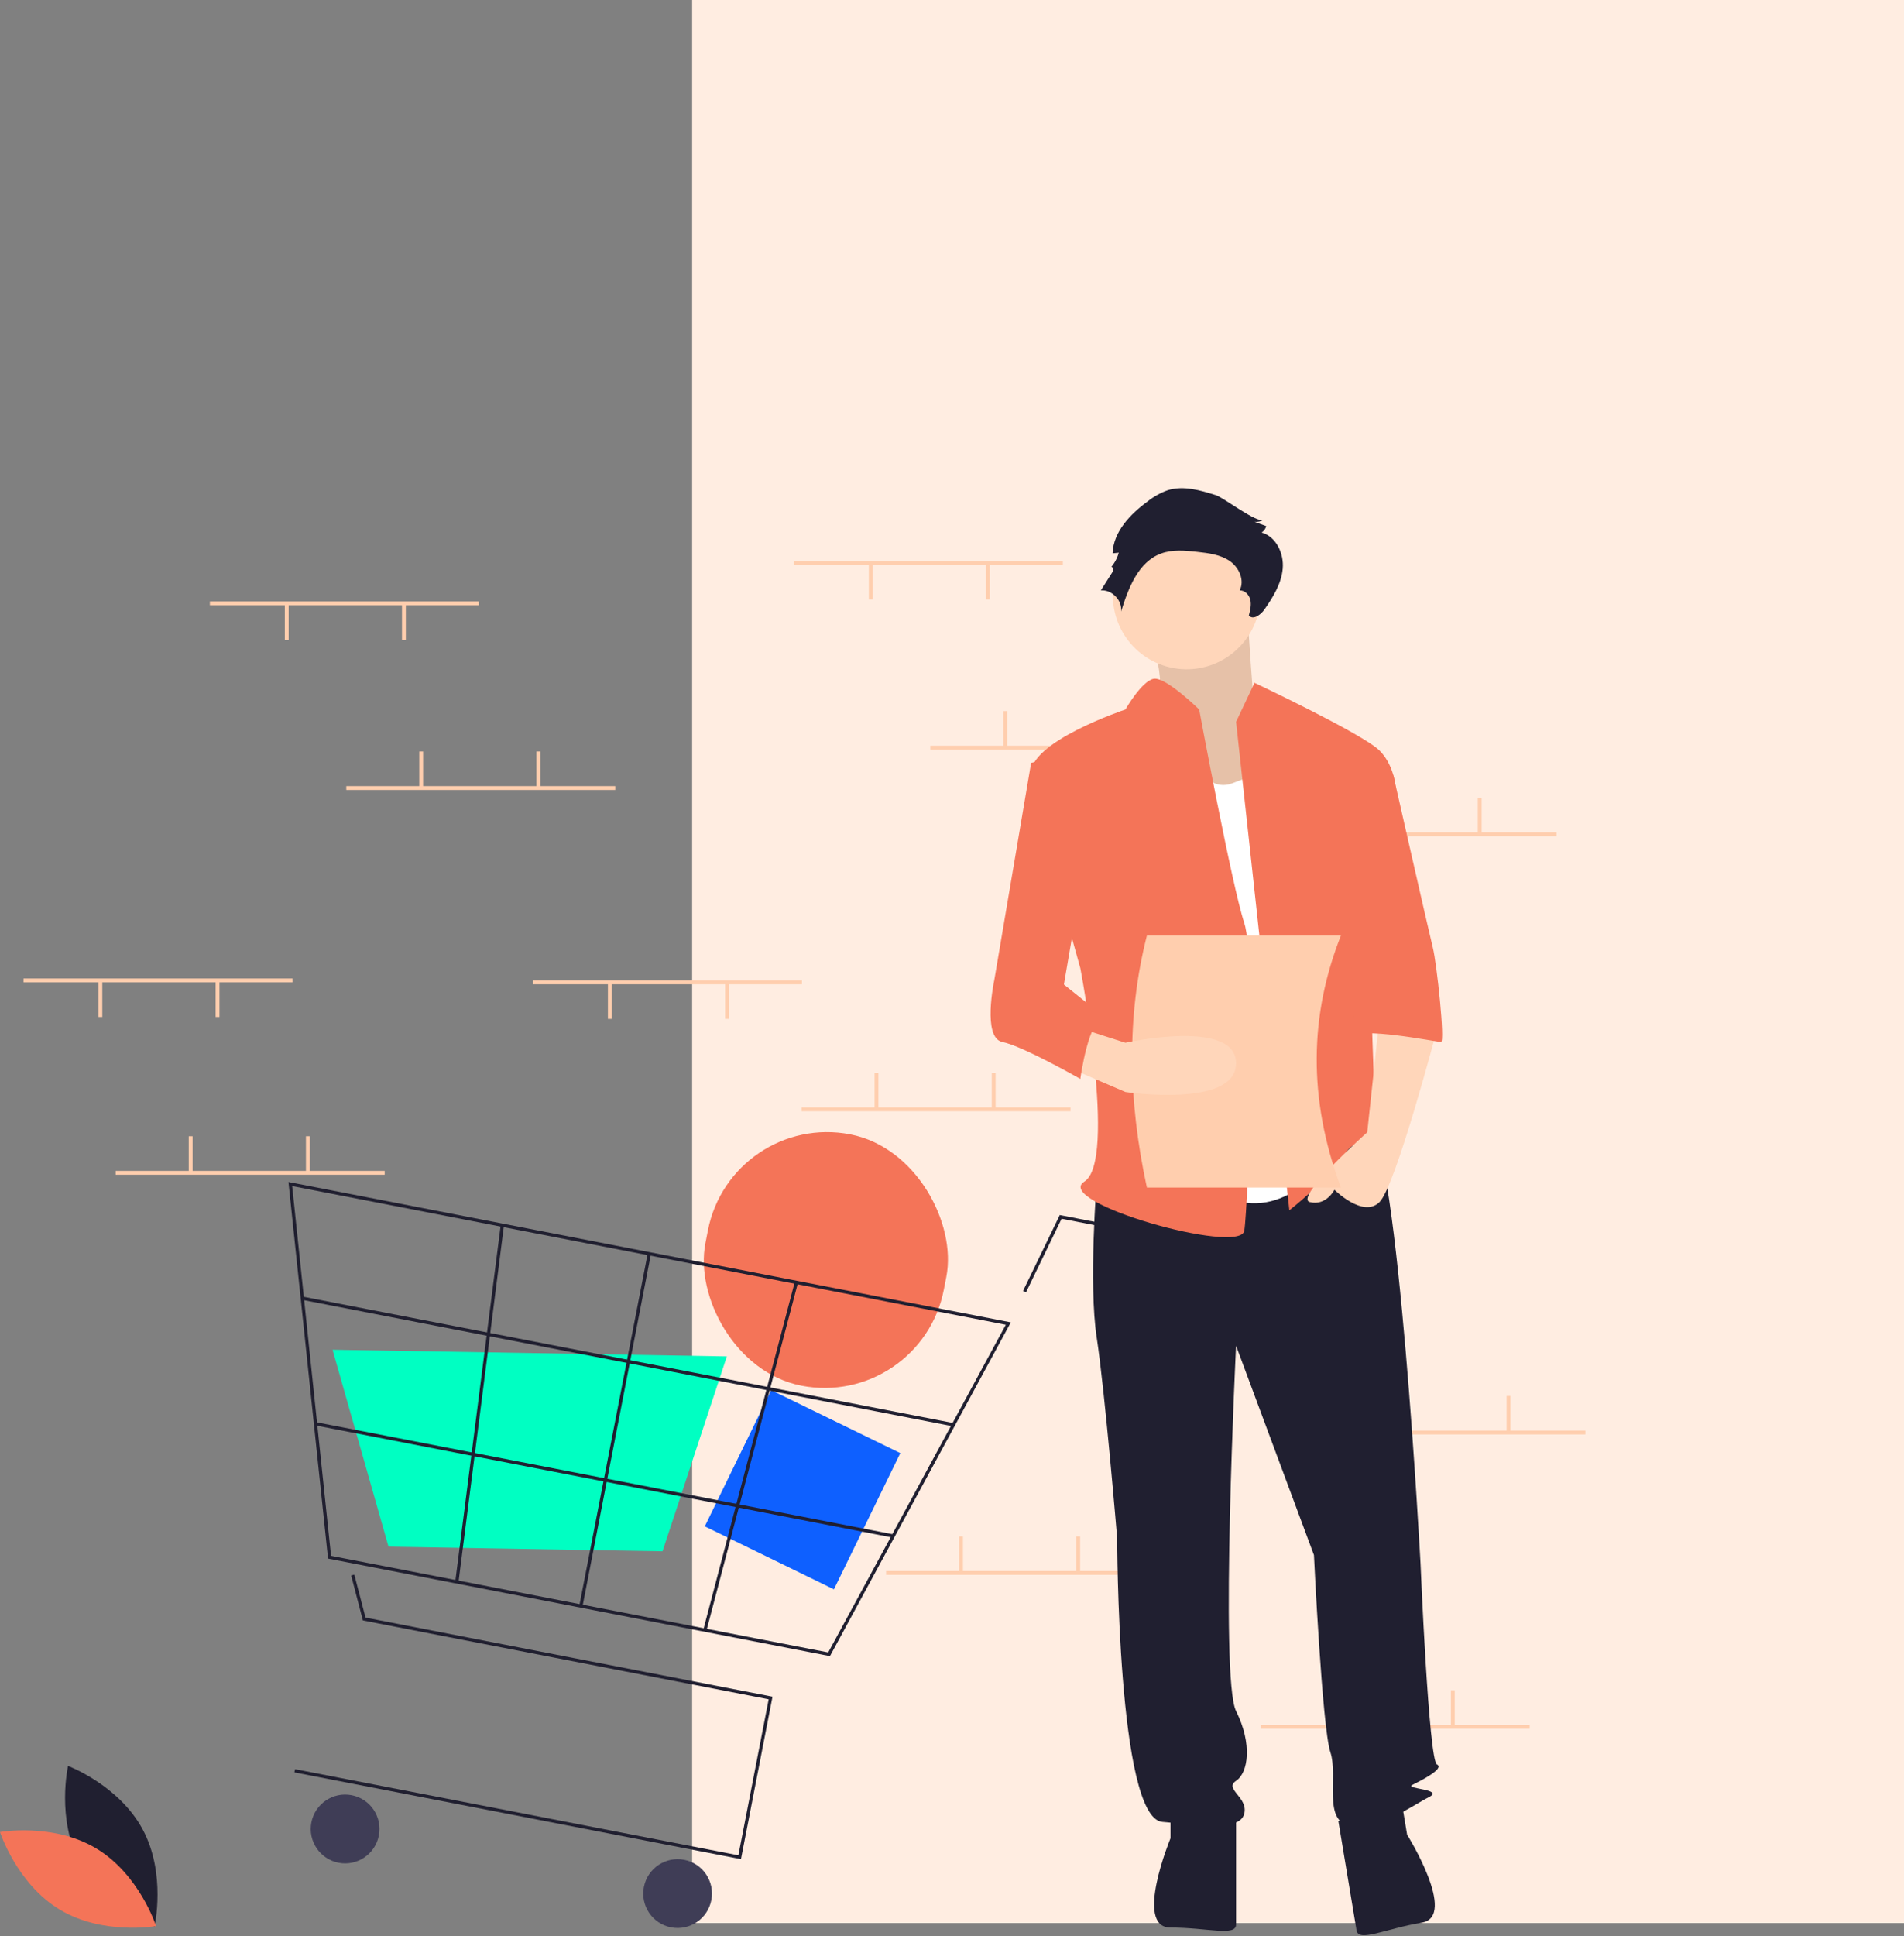 <svg width="729" height="741" viewBox="0 0 729 741" fill="none" xmlns="http://www.w3.org/2000/svg">
    <rect x="0" y="0" width="729" height="741" fill="#808080" stroke="none"/>
    <rect x="265" width="464" height="736" fill="#FFEDE1"/>
    <rect x="295.27" y="532.041" width="55" height="58" transform="rotate(25.992 295.27 532.041)"
          fill="#0E60FF"/>
    <rect x="279.902" y="425.281" width="93" height="98" rx="46.5"
          transform="rotate(10.992 279.902 425.281)" fill="#F47458"/>
    <path
            d="M30.624 713.058C39.766 730.029 59.167 737.314 59.167 737.314C59.167 737.314 63.748 717.084 54.606 700.114C45.464 683.143 26.062 675.858 26.062 675.858C26.062 675.858 21.482 696.088 30.624 713.058Z"
            fill="#201F30"/>
    <path
            d="M36.907 707.475C53.412 717.415 59.768 737.157 59.768 737.157C59.768 737.157 39.365 740.785 22.861 730.845C6.356 720.906 0 701.163 0 701.163C0 701.163 20.403 697.536 36.907 707.475Z"
            fill="#F47458"/>
    <path d="M406.939 214.726H303.963V216.198H406.939V214.726Z" fill="#FFCEAE"/>
    <path d="M378.989 215.83H377.518V229.451H378.989V215.83Z" fill="#FFCEAE"/>
    <path d="M334.121 215.83H332.649V229.451H334.121V215.83Z" fill="#FFCEAE"/>
    <path d="M459.164 285.408H356.188V286.88H459.164V285.408Z" fill="#FFCEAE"/>
    <path d="M385.609 272.155H384.138V285.776H385.609V272.155Z" fill="#FFCEAE"/>
    <path d="M430.477 272.155H429.006V285.776H430.477V272.155Z" fill="#FFCEAE"/>
    <path d="M595.975 318.54H492.999V320.013H595.975V318.54Z" fill="#FFCEAE"/>
    <path d="M522.42 305.288H520.949V318.909H522.42V305.288Z" fill="#FFCEAE"/>
    <path d="M567.288 305.288H565.817V318.909H567.288V305.288Z" fill="#FFCEAE"/>
    <path d="M585.678 660.172H482.701V661.644H585.678V660.172Z" fill="#FFCEAE"/>
    <path d="M512.123 646.919H510.652V660.54H512.123V646.919Z" fill="#FFCEAE"/>
    <path d="M556.991 646.919H555.52V660.54H556.991V646.919Z" fill="#FFCEAE"/>
    <path d="M409.882 423.828H306.905V425.3H409.882V423.828Z" fill="#FFCEAE"/>
    <path d="M336.328 410.575H334.856V424.196H336.328V410.575Z" fill="#FFCEAE"/>
    <path d="M381.196 410.575H379.725V424.196H381.196V410.575Z" fill="#FFCEAE"/>
    <path d="M442.246 601.27H339.27V602.742H442.246V601.27Z" fill="#FFCEAE"/>
    <path d="M368.692 588.017H367.221V601.638H368.692V588.017Z" fill="#FFCEAE"/>
    <path d="M413.56 588.017H412.089V601.638H413.56V588.017Z" fill="#FFCEAE"/>
    <path d="M607.009 547.521H504.032V548.994H607.009V547.521Z" fill="#FFCEAE"/>
    <path d="M533.454 534.269H531.982V547.89H533.454V534.269Z" fill="#FFCEAE"/>
    <path d="M578.322 534.269H576.851V547.89H578.322V534.269Z" fill="#FFCEAE"/>
    <path
            d="M283.699 711.546L112.728 678.336L112.967 677.105L282.708 710.076L294.307 650.361L138.939 620.182L134.449 602.976L135.661 602.659L139.952 619.1L295.777 649.368L283.699 711.546Z"
            fill="#201F30"/>
    <path
            d="M129.624 712.921C136.757 714.306 143.663 709.642 145.05 702.502C146.437 695.362 141.779 688.451 134.646 687.065C127.513 685.68 120.607 690.344 119.22 697.484C117.833 704.624 122.491 711.535 129.624 712.921Z"
            fill="#3F3D56"/>
    <path
            d="M256.93 737.649C264.063 739.035 270.969 734.37 272.356 727.23C273.743 720.09 269.085 713.179 261.952 711.793C254.819 710.408 247.913 715.073 246.526 722.213C245.139 729.352 249.797 736.264 256.93 737.649Z"
            fill="#3F3D56"/>
    <path
            d="M461.28 487.308C465.695 488.166 469.971 485.278 470.83 480.858C471.688 476.438 468.804 472.16 464.389 471.302C459.973 470.444 455.698 473.332 454.839 477.752C453.981 482.172 456.864 486.45 461.28 487.308Z"
            fill="#3F3D56"/>
    <path
            d="M317.77 633.836L125.597 596.508L110.442 452.38L387.02 506.103L386.612 506.855L317.77 633.836ZM126.746 595.454L317.107 632.43L385.103 507.009L111.866 453.935L126.746 595.454Z"
            fill="#201F30"/>
    <path
            d="M253.655 593.722L148.751 591.95L127.32 516.577L278.298 519.128L278.154 519.567L253.655 593.722Z"
            fill="#00FFC2"/>
    <path
            d="M392.826 494.618L391.698 494.071L405.763 465.025L452.977 474.196L452.738 475.428L406.47 466.441L392.826 494.618Z"
            fill="#201F30"/>
    <path d="M365.187 544.665L115.868 496.237L115.629 497.468L364.948 545.896L365.187 544.665Z"
          fill="#201F30"/>
    <path d="M342.098 587.252L120.921 544.29L120.682 545.522L341.859 588.484L342.098 587.252Z"
          fill="#201F30"/>
    <path d="M249.223 479.976L247.993 479.737L221.805 614.557L223.035 614.796L249.223 479.976Z"
          fill="#201F30"/>
    <path d="M304.3 490.634L269.283 623.736L270.495 624.055L305.512 490.953L304.3 490.634Z"
          fill="#201F30"/>
    <path d="M192.957 469.006L191.713 468.847L174.304 605.372L175.547 605.53L192.957 469.006Z"
          fill="#201F30"/>
    <path
            d="M437.952 233.845C437.952 233.845 448.705 264.479 442.088 269.192C435.471 273.904 464.42 312.393 464.42 312.393L499.159 302.967L480.135 270.763C480.135 270.763 477.654 238.558 477.654 233.845C477.654 229.132 437.952 233.845 437.952 233.845Z"
            fill="#FFD6BA"/>
    <path opacity="0.1"
          d="M437.952 233.845C437.952 233.845 448.705 264.479 442.088 269.192C435.471 273.904 464.42 312.393 464.42 312.393L499.159 302.967L480.135 270.763C480.135 270.763 477.654 238.558 477.654 233.845C477.654 229.132 437.952 233.845 437.952 233.845Z"
          fill="black"/>
    <path
            d="M419.904 452.209C419.904 452.209 416.765 491.482 419.904 511.905C423.043 532.327 427.751 588.882 427.751 588.882C427.751 588.882 427.751 695.707 445.014 697.278C462.278 698.849 474.833 700.42 476.402 694.136C477.972 687.852 468.555 684.71 473.263 681.568C477.972 678.426 479.541 667.43 473.263 654.862C466.986 642.294 473.263 515.047 473.263 515.047L503.082 595.166C503.082 595.166 506.221 661.146 509.36 670.571C512.498 679.997 506.221 697.278 517.207 698.849C528.192 700.42 540.748 690.994 547.025 687.852C553.303 684.71 537.609 684.71 540.748 683.139C543.887 681.568 553.303 676.855 550.164 675.284C547.025 673.713 543.886 598.307 543.886 598.307C543.886 598.307 535.255 437.284 524.269 431.001C513.283 424.717 506.221 435.54 506.221 435.54L419.904 452.209Z"
            fill="#201F30"/>
    <path
            d="M448.153 690.994V703.561C448.153 703.561 434.028 737.724 448.153 737.724C462.277 737.724 473.263 741.264 473.263 736.551V694.136L448.153 690.994Z"
            fill="#201F30"/>
    <path
            d="M536.683 689.752L538.744 702.149C538.744 702.149 558.282 733.532 544.349 735.849C530.416 738.166 520.159 743.46 519.386 738.811L512.428 696.97L536.683 689.752Z"
            fill="#201F30"/>
    <path
            d="M446.8 255.135C461.838 259.292 477.402 250.46 481.563 235.407C485.724 220.355 476.907 204.782 461.87 200.625C446.832 196.468 431.268 205.3 427.107 220.353C422.946 235.405 431.763 250.978 446.8 255.135Z"
            fill="#FFD6BA"/>
    <path
            d="M451.292 280.974C451.292 280.974 459.139 304.538 471.694 299.826L484.25 295.113L506.221 445.924C506.221 445.924 488.958 471.06 463.847 455.35C438.737 439.641 451.292 280.974 451.292 280.974Z"
            fill="white"/>
    <path
            d="M473.264 276.261L480.326 261.337C480.326 261.337 521.915 280.974 528.193 287.258C534.47 293.542 534.47 302.967 534.47 302.967L523.485 342.241C523.485 342.241 526.623 428.644 526.623 431.786C526.623 434.928 537.609 452.208 529.762 445.924C521.915 439.64 520.346 433.357 514.068 442.782C507.791 452.208 493.666 463.205 493.666 463.205L473.264 276.261Z"
            fill="#F47458"/>
    <path
            d="M528.193 389.37L523.484 433.357C523.484 433.357 495.235 458.492 501.513 460.063C507.79 461.634 510.929 455.35 510.929 455.35C510.929 455.35 521.915 466.347 528.193 460.063C534.47 453.779 550.164 394.083 550.164 394.083L528.193 389.37Z"
            fill="#FFD6BA"/>
    <path
            d="M465.564 189.522C459.588 187.637 453.158 185.744 447.168 187.593C444.375 188.58 441.765 190.025 439.445 191.868C432.754 196.77 426.29 203.478 425.979 211.769L428.349 211.526C427.774 213.603 426.746 215.527 425.338 217.158C425.881 216.365 426.498 218.06 425.983 218.872L421.489 225.957C425.754 225.606 429.776 229.815 429.235 234.064C431.989 225.154 435.768 215.108 444.504 211.86C448.91 210.222 453.781 210.696 458.451 211.213C462.759 211.69 467.258 212.253 470.834 214.704C474.409 217.156 476.655 222.131 474.63 225.968C476.626 225.843 478.312 227.677 478.741 229.632C479.17 231.586 478.661 233.61 478.155 235.546C479.717 237.457 482.681 235.34 484.093 233.314C487.407 228.559 490.609 223.407 491.128 217.634C491.646 211.86 488.624 205.37 483.047 203.809C483.931 203.251 484.563 202.372 484.81 201.356L480.317 199.695C481.531 199.852 482.762 199.583 483.799 198.932C481.39 200.455 468.522 190.454 465.564 189.522Z"
            fill="#201F30"/>
    <path
            d="M459.139 271.548C459.139 271.548 446.363 259.016 441.765 259.784C437.168 260.552 430.89 271.548 430.89 271.548C430.89 271.548 393.224 284.116 394.794 296.684C396.363 309.251 413.627 370.518 413.627 370.518C413.627 370.518 427.751 444.353 415.196 452.208C402.641 460.063 474.833 480.485 476.403 471.06C477.972 461.634 481.111 367.377 476.403 353.238C471.694 339.099 459.139 271.548 459.139 271.548Z"
            fill="#F47458"/>
    <path
            d="M514.068 296.684H533.474C533.474 296.684 547.026 356.38 548.595 362.664C550.165 368.948 553.303 398.796 551.734 398.796C550.165 398.796 518.777 392.512 518.777 397.225L514.068 296.684Z"
            fill="#F47458"/>
    <path
            d="M513.411 454.511H439.121C431.871 421.128 431.265 388.875 439.121 358.059H513.411C501.422 388.32 500.673 420.353 513.411 454.511Z"
            fill="#FFCEAE"/>
    <path
            d="M408.918 408.509L430.89 417.934C430.89 417.934 473.263 424.218 473.263 406.938C473.263 389.657 430.89 399.083 430.89 399.083L416.764 394.562L408.918 408.509Z"
            fill="#FFD6BA"/>
    <path
            d="M413.626 287.258L394.793 291.971L380.668 375.231C380.668 375.231 375.96 397.225 383.807 398.796C391.654 400.367 413.626 412.934 413.626 412.934C413.626 412.934 416.765 389.37 423.042 389.37L407.348 376.802L416.765 321.819L413.626 287.258Z"
            fill="#F47458"/>
    <path d="M147.292 448.125H44.315V449.597H147.292V448.125Z" fill="#FFCEAE"/>
    <path d="M73.738 434.872H72.267V448.493H73.738V434.872Z" fill="#FFCEAE"/>
    <path d="M118.606 434.872H117.135V448.493H118.606V434.872Z" fill="#FFCEAE"/>
    <path d="M183.334 230.188H80.357V231.66H183.334V230.188Z" fill="#FFCEAE"/>
    <path d="M155.383 231.292H153.912V244.913H155.383V231.292Z" fill="#FFCEAE"/>
    <path d="M110.515 231.292H109.044V244.913H110.515V231.292Z" fill="#FFCEAE"/>
    <path d="M307.046 375.233H204.069V376.706H307.046V375.233Z" fill="#FFCEAE"/>
    <path d="M279.095 376.338H277.624V389.959H279.095V376.338Z" fill="#FFCEAE"/>
    <path d="M234.227 376.338H232.756V389.959H234.227V376.338Z" fill="#FFCEAE"/>
    <path d="M111.986 374.497H9.01V375.97H111.986V374.497Z" fill="#FFCEAE"/>
    <path d="M84.036 375.602H82.564V389.223H84.036V375.602Z" fill="#FFCEAE"/>
    <path d="M39.166 375.602H37.695V389.223H39.166V375.602Z" fill="#FFCEAE"/>
    <path d="M235.558 300.87H132.581V302.342H235.558V300.87Z" fill="#FFCEAE"/>
    <path d="M162.003 287.617H160.532V301.238H162.003V287.617Z" fill="#FFCEAE"/>
    <path d="M206.871 287.617H205.4V301.238H206.871V287.617Z" fill="#FFCEAE"/>
</svg>